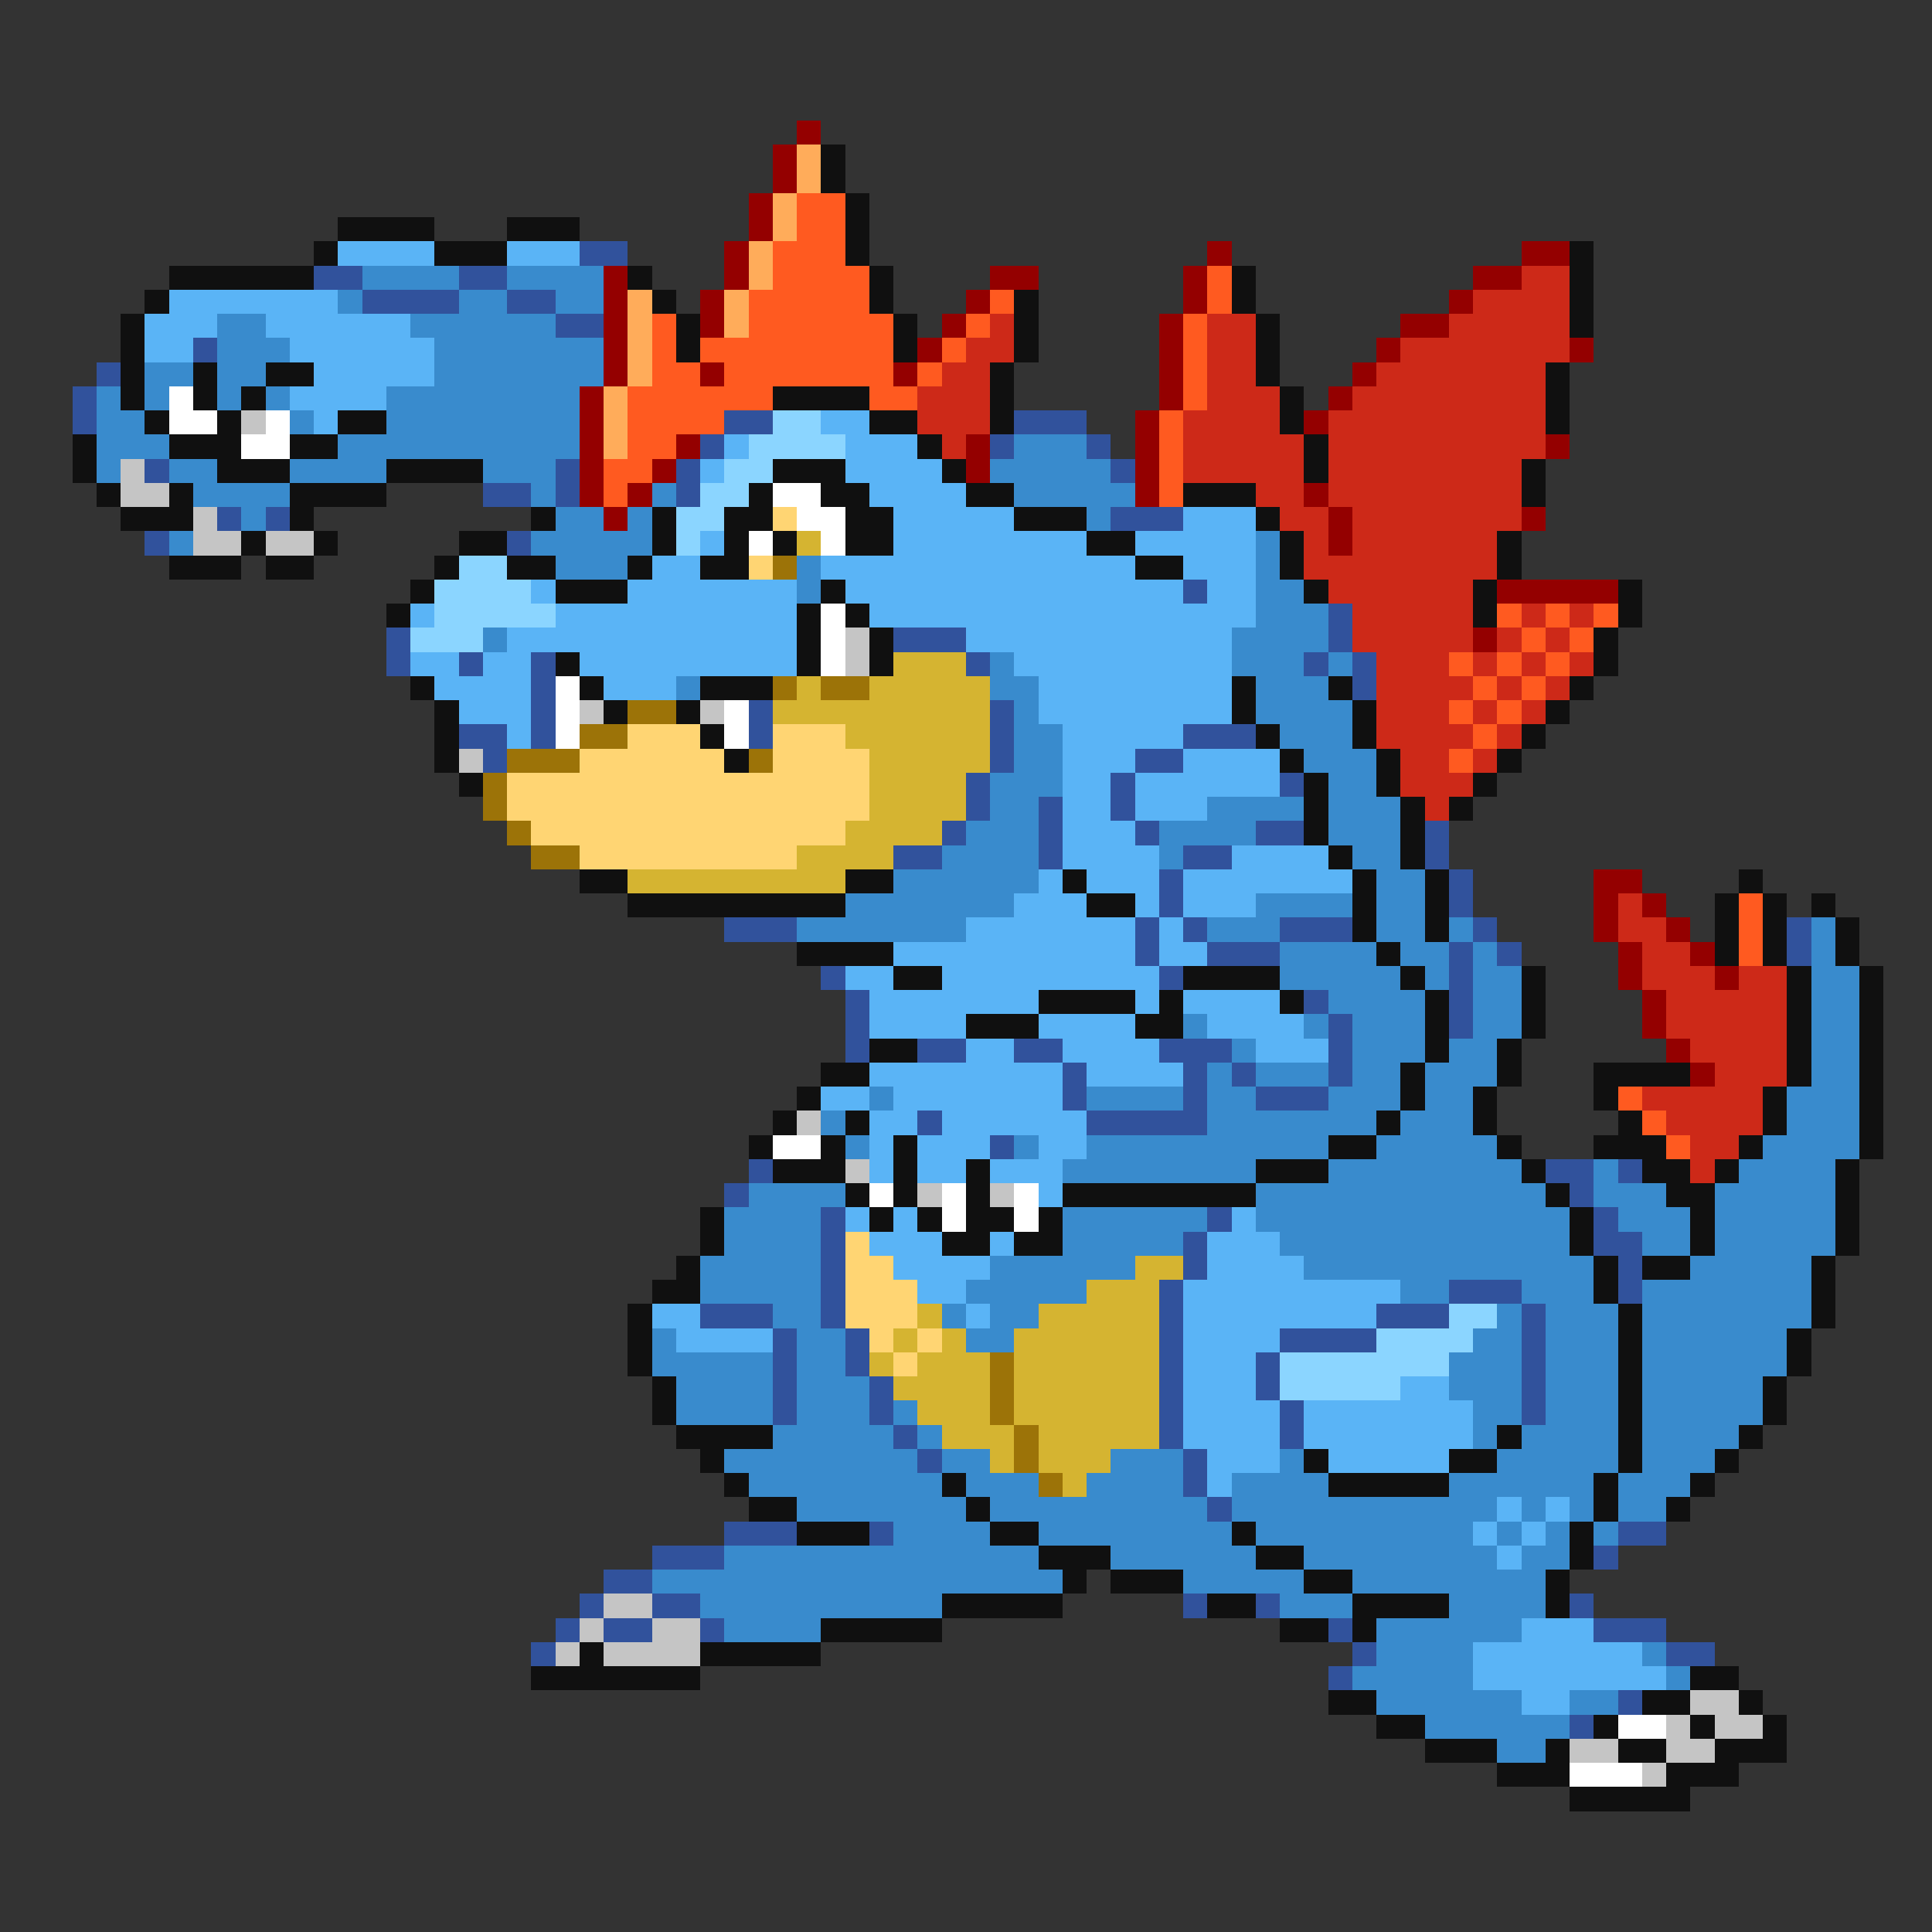 <svg xmlns="http://www.w3.org/2000/svg" viewBox="0 -0.5 80 80" shape-rendering="crispEdges">
<rect x="0" y="-0.5" width="80" height="80" fill="#333333" stroke="none"/>
<path stroke="#940000" d="M33 5h1M32 6h1M32 7h1M31 8h1M31 9h1M30 10h1M50 10h1M63 10h2M25 11h1M30 11h1M41 11h2M49 11h1M61 11h2M25 12h1M29 12h1M40 12h1M49 12h1M60 12h1M25 13h1M29 13h1M39 13h1M48 13h1M58 13h2M25 14h1M38 14h1M48 14h1M57 14h1M65 14h1M25 15h1M29 15h1M37 15h1M48 15h1M56 15h1M24 16h1M48 16h1M55 16h1M24 17h1M47 17h1M54 17h1M24 18h1M28 18h1M40 18h1M47 18h1M64 18h1M24 19h1M27 19h1M40 19h1M47 19h1M24 20h1M26 20h1M47 20h1M54 20h1M25 21h1M55 21h1M63 21h1M55 22h1M62 24h5M61 26h1M66 36h2M66 37h1M68 37h1M66 38h1M69 38h1M67 39h1M70 39h1M67 40h1M71 40h1M68 41h1M68 42h1M69 43h1M70 44h1" />
<path stroke="#ffac5a" d="M33 6h1M33 7h1M32 8h1M32 9h1M31 10h1M31 11h1M26 12h1M30 12h1M26 13h1M30 13h1M26 14h1M26 15h1M25 16h1M25 17h1M25 18h1" />
<path stroke="#101010" d="M34 6h1M34 7h1M35 8h1M14 9h4M21 9h3M35 9h1M13 10h1M18 10h3M35 10h1M65 10h1M7 11h6M26 11h1M36 11h1M51 11h1M65 11h1M6 12h1M27 12h1M36 12h1M42 12h1M51 12h1M65 12h1M5 13h1M28 13h1M37 13h1M42 13h1M52 13h1M65 13h1M5 14h1M28 14h1M37 14h1M42 14h1M52 14h1M5 15h1M8 15h1M11 15h2M41 15h1M52 15h1M64 15h1M5 16h1M8 16h1M10 16h1M32 16h4M41 16h1M53 16h1M64 16h1M6 17h1M9 17h1M14 17h2M36 17h2M41 17h1M53 17h1M64 17h1M3 18h1M7 18h3M12 18h2M38 18h1M54 18h1M3 19h1M9 19h3M16 19h4M32 19h3M39 19h1M54 19h1M63 19h1M4 20h1M7 20h1M12 20h4M31 20h1M34 20h2M40 20h2M49 20h3M63 20h1M5 21h3M12 21h1M22 21h1M27 21h1M30 21h2M35 21h2M42 21h3M52 21h1M10 22h1M13 22h1M19 22h2M27 22h1M30 22h1M32 22h1M35 22h2M45 22h2M53 22h1M62 22h1M7 23h3M11 23h2M18 23h1M21 23h2M26 23h1M29 23h2M47 23h2M53 23h1M62 23h1M17 24h1M23 24h3M34 24h1M54 24h1M61 24h1M67 24h1M16 25h1M33 25h1M35 25h1M61 25h1M67 25h1M33 26h1M36 26h1M66 26h1M23 27h1M33 27h1M36 27h1M66 27h1M17 28h1M24 28h1M29 28h3M51 28h1M55 28h1M65 28h1M18 29h1M25 29h1M28 29h1M51 29h1M56 29h1M64 29h1M18 30h1M29 30h1M52 30h1M56 30h1M63 30h1M18 31h1M30 31h1M53 31h1M57 31h1M62 31h1M19 32h1M54 32h1M57 32h1M61 32h1M54 33h1M58 33h1M60 33h1M54 34h1M58 34h1M55 35h1M58 35h1M24 36h2M35 36h2M44 36h1M56 36h1M59 36h1M72 36h1M26 37h9M45 37h2M56 37h1M59 37h1M71 37h1M73 37h1M75 37h1M56 38h1M59 38h1M71 38h1M73 38h1M76 38h1M33 39h4M57 39h1M71 39h1M73 39h1M76 39h1M37 40h2M49 40h4M58 40h1M63 40h1M74 40h1M77 40h1M43 41h4M48 41h1M53 41h1M59 41h1M63 41h1M74 41h1M77 41h1M40 42h3M47 42h2M59 42h1M63 42h1M74 42h1M77 42h1M36 43h2M59 43h1M62 43h1M74 43h1M77 43h1M34 44h2M58 44h1M62 44h1M66 44h4M74 44h1M77 44h1M33 45h1M58 45h1M61 45h1M66 45h1M73 45h1M77 45h1M32 46h1M35 46h1M57 46h1M61 46h1M67 46h1M73 46h1M77 46h1M31 47h1M34 47h1M37 47h1M55 47h2M62 47h1M66 47h3M72 47h1M77 47h1M32 48h3M37 48h1M40 48h1M52 48h3M63 48h1M68 48h2M71 48h1M76 48h1M35 49h1M37 49h1M40 49h1M44 49h8M64 49h1M69 49h2M76 49h1M29 50h1M36 50h1M38 50h1M40 50h2M43 50h1M65 50h1M70 50h1M76 50h1M29 51h1M39 51h2M42 51h2M65 51h1M70 51h1M76 51h1M28 52h1M66 52h1M68 52h2M75 52h1M27 53h2M66 53h1M75 53h1M26 54h1M67 54h1M75 54h1M26 55h1M67 55h1M74 55h1M26 56h1M67 56h1M74 56h1M27 57h1M67 57h1M73 57h1M27 58h1M67 58h1M73 58h1M28 59h4M62 59h1M67 59h1M72 59h1M29 60h1M54 60h1M60 60h2M67 60h1M71 60h1M30 61h1M39 61h1M55 61h5M66 61h1M70 61h1M31 62h2M40 62h1M66 62h1M69 62h1M33 63h3M41 63h2M51 63h1M65 63h1M43 64h3M52 64h2M65 64h1M44 65h1M46 65h3M54 65h2M64 65h1M39 66h5M50 66h2M56 66h4M64 66h1M34 67h5M53 67h2M56 67h1M24 68h1M29 68h5M22 69h7M70 69h2M55 70h2M68 70h2M72 70h1M57 71h2M66 71h1M70 71h1M73 71h1M59 72h3M64 72h1M67 72h2M71 72h3M62 73h3M69 73h3M65 74h5" />
<path stroke="#ff5a20" d="M33 8h2M33 9h2M32 10h3M32 11h4M50 11h1M31 12h5M41 12h1M50 12h1M27 13h1M31 13h6M40 13h1M49 13h1M27 14h1M29 14h8M39 14h1M49 14h1M27 15h2M30 15h7M38 15h1M49 15h1M26 16h6M36 16h2M49 16h1M26 17h4M48 17h1M26 18h2M48 18h1M25 19h2M48 19h1M25 20h1M48 20h1M62 25h1M64 25h1M66 25h1M63 26h1M65 26h1M60 27h1M62 27h1M64 27h1M61 28h1M63 28h1M60 29h1M62 29h1M61 30h1M60 31h1M72 37h1M72 38h1M72 39h1M67 45h1M68 46h1M69 47h1" />
<path stroke="#5ab4f6" d="M14 10h4M21 10h3M7 12h7M6 13h3M11 13h6M6 14h2M12 14h6M13 15h5M12 16h4M13 17h1M34 17h2M30 18h1M35 18h3M29 19h1M35 19h4M36 20h4M37 21h5M49 21h3M29 22h1M37 22h8M47 22h5M27 23h2M34 23h13M49 23h3M22 24h1M26 24h7M35 24h14M50 24h2M17 25h1M23 25h10M36 25h16M21 26h12M40 26h11M17 27h2M20 27h2M24 27h9M42 27h9M18 28h4M25 28h3M43 28h8M19 29h3M43 29h8M21 30h1M44 30h5M44 31h3M49 31h4M44 32h2M47 32h6M44 33h2M47 33h3M44 34h3M44 35h4M51 35h4M43 36h1M45 36h3M49 36h7M42 37h3M47 37h1M49 37h3M40 38h7M48 38h1M37 39h10M48 39h2M35 40h2M39 40h9M36 41h7M47 41h1M49 41h4M36 42h4M43 42h4M50 42h4M40 43h2M44 43h4M52 43h3M36 44h8M45 44h4M34 45h2M37 45h7M36 46h2M39 46h6M36 47h1M38 47h3M43 47h2M36 48h1M38 48h2M41 48h3M43 49h1M35 50h1M37 50h1M51 50h1M36 51h3M41 51h1M50 51h3M37 52h4M50 52h4M38 53h2M49 53h9M27 54h2M40 54h1M49 54h8M28 55h4M49 55h4M49 56h3M49 57h3M58 57h2M49 58h4M54 58h7M49 59h4M54 59h7M50 60h3M55 60h5M50 61h1M62 62h1M64 62h1M61 63h1M63 63h1M62 64h1M63 67h3M61 68h7M61 69h8M63 70h2" />
<path stroke="#31529c" d="M24 10h2M13 11h2M19 11h2M15 12h4M21 12h2M23 13h2M8 14h1M4 15h1M3 16h1M3 17h1M30 17h2M42 17h3M29 18h1M41 18h1M45 18h1M6 19h1M23 19h1M28 19h1M46 19h1M20 20h2M23 20h1M28 20h1M9 21h1M11 21h1M46 21h3M6 22h1M21 22h1M49 24h1M55 25h1M16 26h1M37 26h3M55 26h1M16 27h1M19 27h1M22 27h1M40 27h1M54 27h1M56 27h1M22 28h1M56 28h1M22 29h1M31 29h1M41 29h1M19 30h2M22 30h1M31 30h1M41 30h1M49 30h3M20 31h1M41 31h1M47 31h2M40 32h1M46 32h1M53 32h1M40 33h1M43 33h1M46 33h1M39 34h1M43 34h1M47 34h1M52 34h2M59 34h1M37 35h2M43 35h1M49 35h2M59 35h1M48 36h1M60 36h1M48 37h1M60 37h1M30 38h3M47 38h1M49 38h1M53 38h3M61 38h1M74 38h1M47 39h1M50 39h3M60 39h1M62 39h1M74 39h1M34 40h1M48 40h1M60 40h1M35 41h1M54 41h1M60 41h1M35 42h1M55 42h1M60 42h1M35 43h1M38 43h2M42 43h2M48 43h3M55 43h1M44 44h1M49 44h1M51 44h1M55 44h1M44 45h1M49 45h1M52 45h3M38 46h1M45 46h5M41 47h1M31 48h1M64 48h2M67 48h1M30 49h1M65 49h1M34 50h1M50 50h1M66 50h1M34 51h1M49 51h1M66 51h2M34 52h1M49 52h1M67 52h1M34 53h1M48 53h1M60 53h3M67 53h1M29 54h3M34 54h1M48 54h1M57 54h3M63 54h1M32 55h1M35 55h1M48 55h1M53 55h4M63 55h1M32 56h1M35 56h1M48 56h1M52 56h1M63 56h1M32 57h1M36 57h1M48 57h1M52 57h1M63 57h1M32 58h1M36 58h1M48 58h1M53 58h1M63 58h1M37 59h1M48 59h1M53 59h1M38 60h1M49 60h1M49 61h1M50 62h1M30 63h3M36 63h1M67 63h2M27 64h3M66 64h1M25 65h2M24 66h1M27 66h2M49 66h1M52 66h1M65 66h1M23 67h1M25 67h2M29 67h1M55 67h1M66 67h3M22 68h1M56 68h1M69 68h2M55 69h1M67 70h1M65 71h1" />
<path stroke="#398bcd" d="M15 11h4M21 11h4M14 12h1M19 12h2M23 12h2M9 13h2M17 13h6M9 14h3M18 14h7M6 15h2M9 15h2M18 15h7M4 16h1M6 16h1M9 16h1M11 16h1M16 16h8M4 17h2M12 17h1M16 17h8M4 18h3M14 18h10M42 18h3M4 19h1M7 19h2M12 19h4M20 19h3M41 19h5M8 20h4M22 20h1M27 20h1M42 20h5M10 21h1M23 21h2M26 21h1M45 21h1M7 22h1M22 22h5M52 22h1M23 23h3M33 23h1M52 23h1M33 24h1M52 24h2M52 25h3M20 26h1M51 26h4M41 27h1M51 27h3M55 27h1M28 28h1M41 28h2M52 28h3M42 29h1M52 29h4M42 30h2M53 30h3M42 31h2M54 31h3M41 32h3M55 32h2M41 33h2M50 33h4M55 33h3M40 34h3M48 34h4M55 34h3M39 35h4M48 35h1M56 35h2M37 36h6M57 36h2M35 37h7M52 37h4M57 37h2M33 38h7M50 38h3M57 38h2M60 38h1M75 38h1M53 39h4M58 39h2M61 39h1M75 39h1M53 40h5M59 40h1M61 40h2M75 40h2M55 41h4M61 41h2M75 41h2M49 42h1M54 42h1M56 42h3M61 42h2M75 42h2M51 43h1M56 43h3M60 43h2M75 43h2M50 44h1M52 44h3M56 44h2M59 44h3M75 44h2M36 45h1M45 45h4M50 45h2M55 45h3M59 45h2M74 45h3M34 46h1M50 46h7M58 46h3M74 46h3M35 47h1M42 47h1M45 47h10M57 47h5M73 47h4M44 48h8M55 48h8M66 48h1M72 48h4M31 49h4M52 49h12M66 49h3M71 49h5M30 50h4M44 50h6M52 50h13M67 50h3M71 50h5M30 51h4M44 51h5M53 51h12M68 51h2M71 51h5M29 52h5M41 52h6M54 52h12M70 52h5M29 53h5M40 53h5M58 53h2M63 53h3M68 53h7M32 54h2M39 54h1M41 54h2M62 54h1M64 54h3M68 54h7M27 55h1M33 55h2M40 55h2M61 55h2M64 55h3M68 55h6M27 56h5M33 56h2M60 56h3M64 56h3M68 56h6M28 57h4M33 57h3M60 57h3M64 57h3M68 57h5M28 58h4M33 58h3M37 58h1M61 58h2M64 58h3M68 58h5M32 59h5M38 59h1M61 59h1M63 59h4M68 59h4M30 60h8M39 60h2M46 60h3M53 60h1M62 60h5M68 60h3M31 61h8M40 61h3M45 61h4M51 61h4M60 61h6M67 61h3M33 62h7M41 62h9M51 62h11M63 62h1M65 62h1M67 62h2M37 63h4M43 63h8M52 63h9M62 63h1M64 63h1M66 63h1M30 64h13M46 64h6M54 64h8M63 64h2M27 65h17M49 65h5M56 65h8M29 66h10M53 66h3M60 66h4M30 67h4M57 67h6M57 68h4M68 68h1M56 69h5M69 69h1M57 70h6M65 70h2M59 71h6M62 72h2" />
<path stroke="#cd2918" d="M63 11h2M61 12h4M41 13h1M50 13h2M60 13h5M40 14h2M50 14h2M58 14h7M39 15h2M50 15h2M57 15h7M38 16h3M50 16h3M56 16h8M38 17h3M49 17h4M55 17h9M39 18h1M49 18h5M55 18h9M49 19h5M55 19h8M52 20h2M55 20h8M53 21h2M56 21h7M54 22h1M56 22h6M54 23h8M55 24h6M56 25h5M63 25h1M65 25h1M56 26h5M62 26h1M64 26h1M57 27h3M61 27h1M63 27h1M65 27h1M57 28h4M62 28h1M64 28h1M57 29h3M61 29h1M63 29h1M57 30h4M62 30h1M58 31h2M61 31h1M58 32h3M59 33h1M67 37h1M67 38h2M68 39h2M68 40h3M72 40h2M69 41h5M69 42h5M70 43h4M71 44h3M68 45h5M69 46h4M70 47h2M70 48h1" />
<path stroke="#ffffff" d="M7 16h1M7 17h2M11 17h1M10 18h2M32 20h2M33 21h2M31 22h1M34 22h1M34 25h1M34 26h1M34 27h1M23 28h1M23 29h1M30 29h1M23 30h1M30 30h1M32 47h2M36 49h1M39 49h1M42 49h1M39 50h1M42 50h1M67 71h2M65 73h3" />
<path stroke="#c5c5c5" d="M10 17h1M5 19h1M5 20h2M8 21h1M8 22h2M11 22h2M35 26h1M35 27h1M24 29h1M29 29h1M19 31h1M33 46h1M35 48h1M38 49h1M41 49h1M25 66h2M24 67h1M27 67h2M23 68h1M25 68h4M70 70h2M69 71h1M71 71h2M65 72h2M69 72h2M68 73h1" />
<path stroke="#8bd5ff" d="M32 17h2M31 18h4M30 19h2M29 20h2M28 21h2M28 22h1M19 23h2M18 24h4M18 25h5M17 26h3M60 54h2M57 55h4M53 56h7M53 57h5" />
<path stroke="#ffd573" d="M32 21h1M31 23h1M26 30h3M32 30h3M24 31h6M32 31h4M21 32h15M21 33h15M22 34h13M24 35h9M35 51h1M35 52h2M35 53h3M35 54h3M36 55h1M38 55h1M37 56h1" />
<path stroke="#d5b431" d="M33 22h1M37 27h3M33 28h1M36 28h5M32 29h9M35 30h6M36 31h5M36 32h4M36 33h4M35 34h4M33 35h4M26 36h9M47 52h2M45 53h3M38 54h1M43 54h5M37 55h1M39 55h1M42 55h6M36 56h1M38 56h3M42 56h6M37 57h4M42 57h6M38 58h3M42 58h6M39 59h3M43 59h5M41 60h1M43 60h3M44 61h1" />
<path stroke="#9c7308" d="M32 23h1M32 28h1M34 28h2M26 29h2M24 30h2M21 31h3M31 31h1M20 32h1M20 33h1M21 34h1M22 35h2M41 56h1M41 57h1M41 58h1M42 59h1M42 60h1M43 61h1" />
</svg>